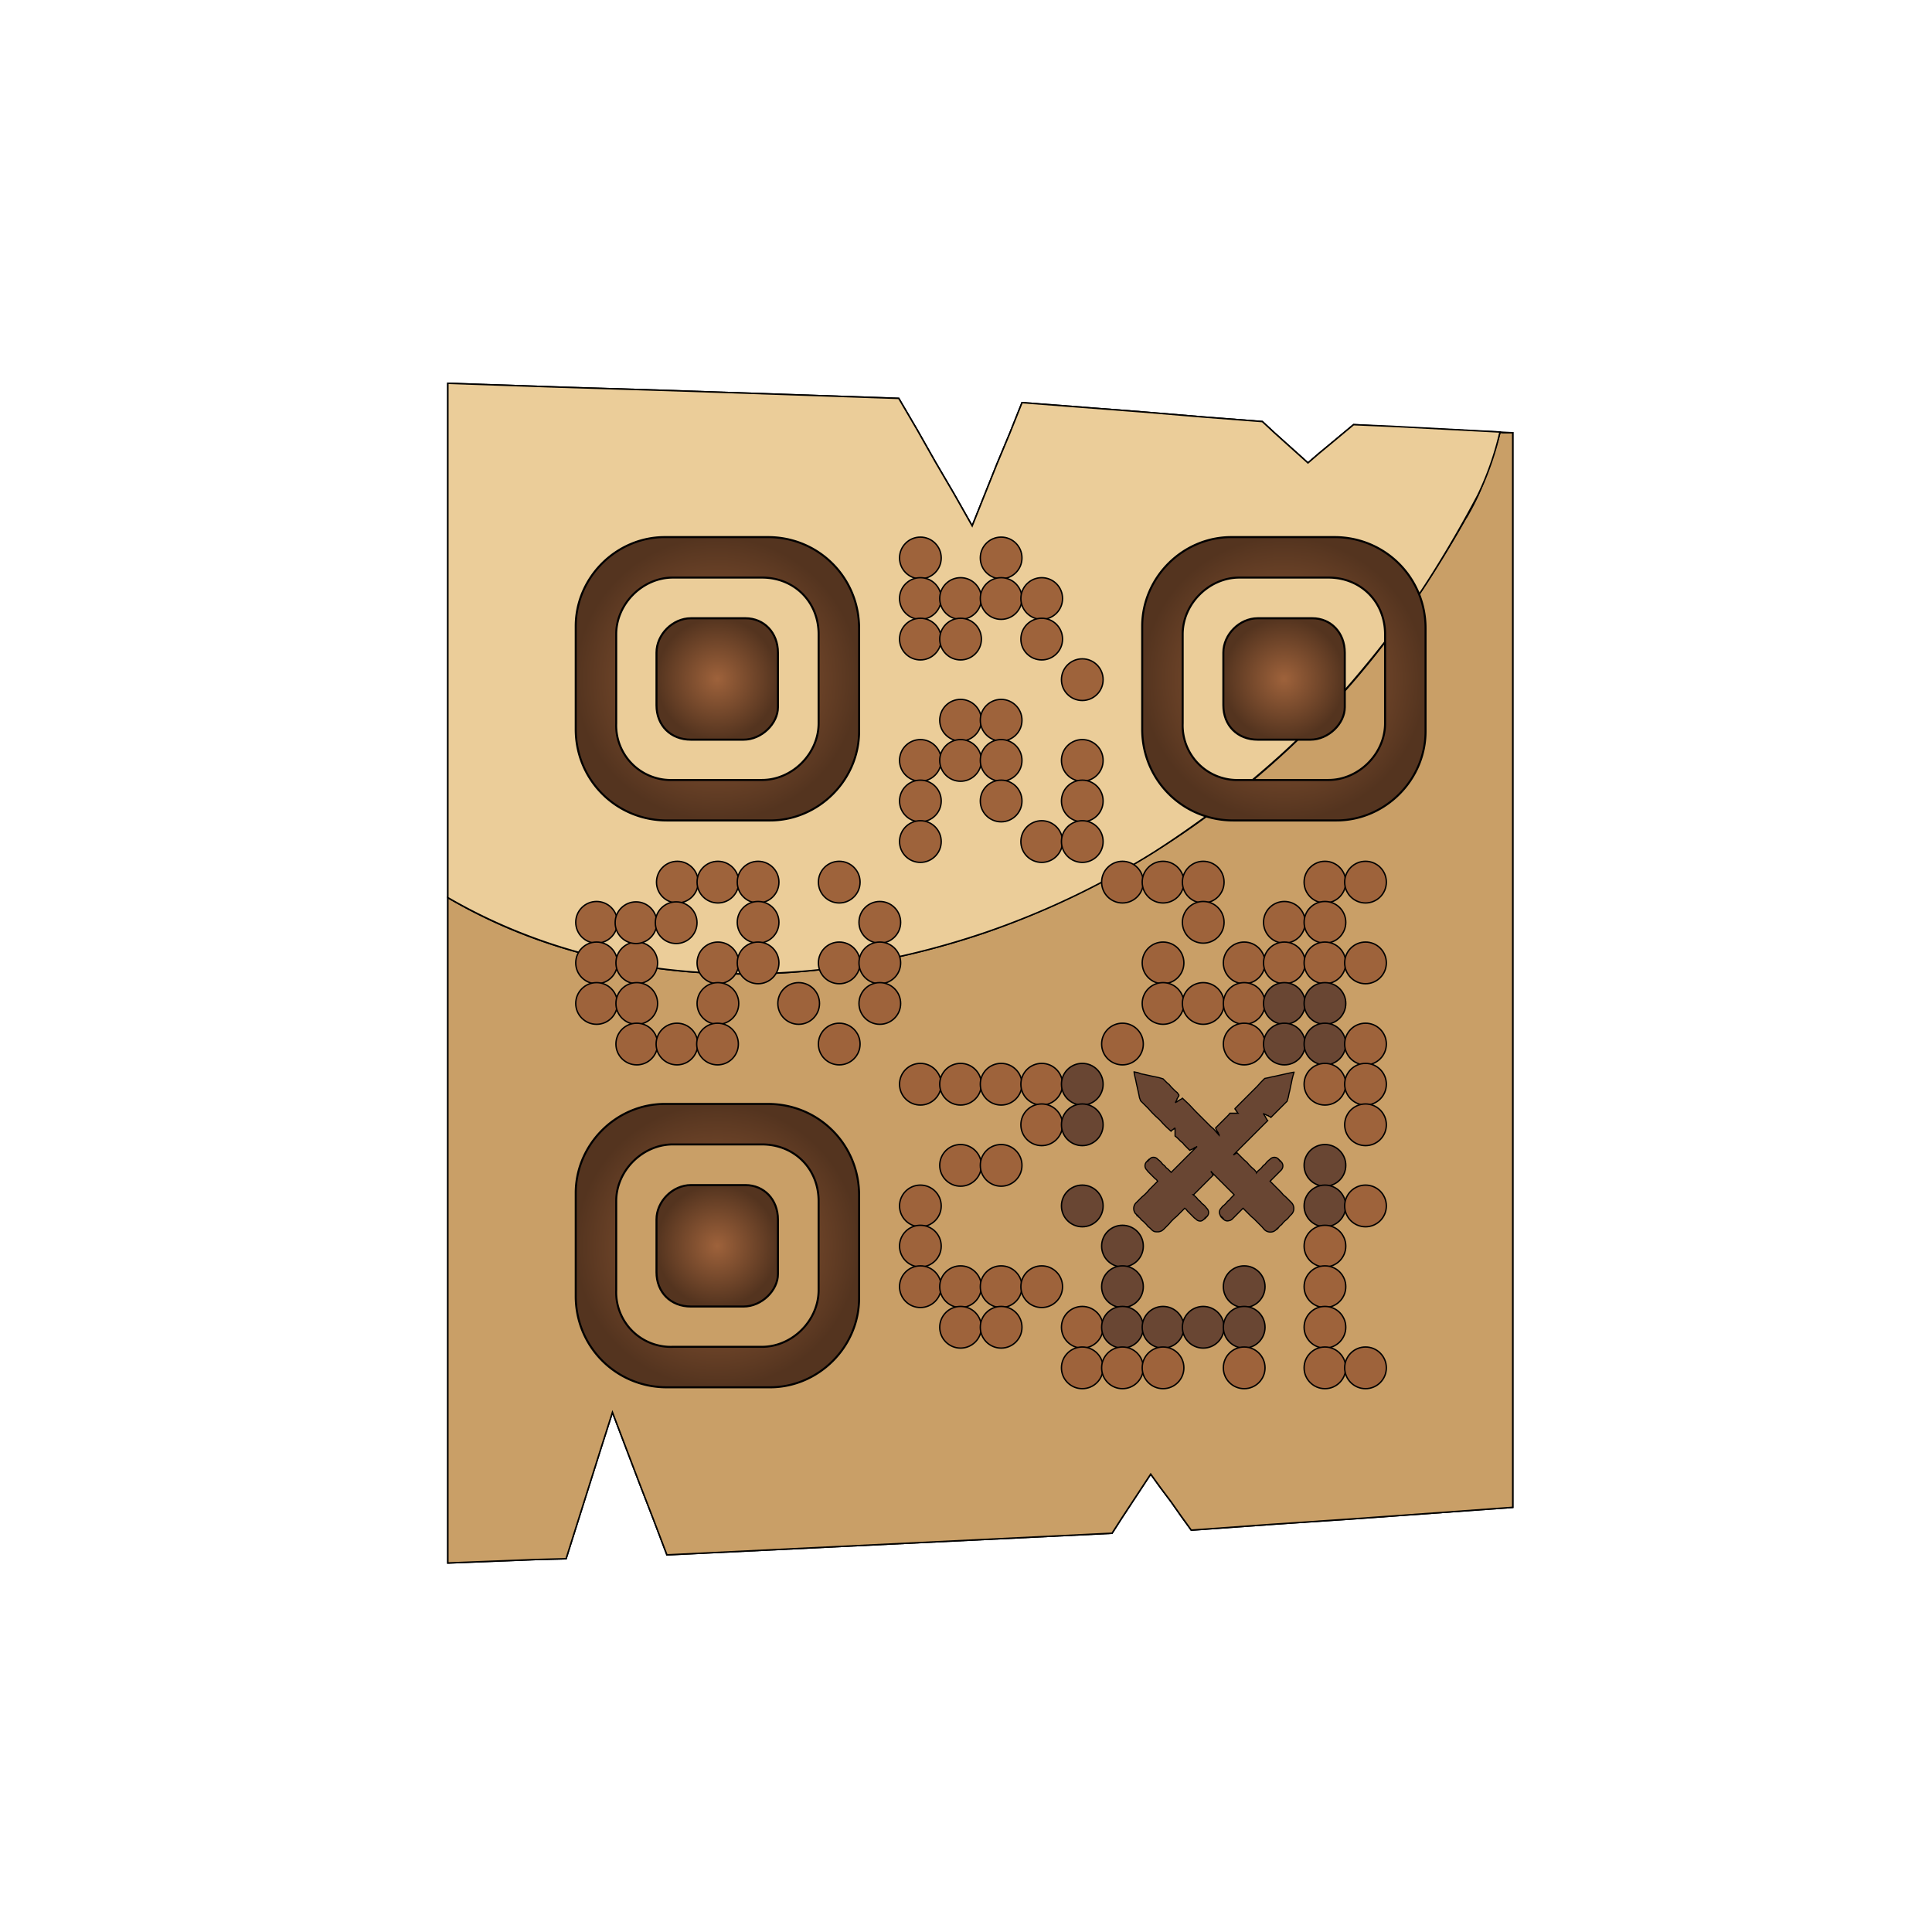<svg xmlns="http://www.w3.org/2000/svg" viewBox="0 0 500 500"><defs><radialGradient gradientUnits="userSpaceOnUse" cx="274.3" cy="352.4" r="180.6" id="h" gradientTransform="matrix(1.32 0 0 1.32 -1126.2 334.9)"><stop offset="0" stop-color="#0b0056"/><stop offset="1"/></radialGradient><radialGradient gradientUnits="userSpaceOnUse" cx="274.3" cy="352.4" r="0" id="q"><stop offset="0" stop-color="#0b0056"/><stop offset="1"/></radialGradient><radialGradient gradientUnits="userSpaceOnUse" cx="274.3" cy="352.4" r="0" id="r"><stop offset="0" stop-color="#0b0056"/><stop offset="1"/></radialGradient><radialGradient gradientUnits="userSpaceOnUse" cx="274.3" cy="352.4" r="10.8" id="A" gradientTransform="matrix(1.32 0 0 1.32 -1126.2 334.9)"><stop offset="0" stop-color="#0b0056"/><stop offset="1"/></radialGradient><radialGradient gradientUnits="userSpaceOnUse" cx="274.3" cy="190.8" r="0" id="s"><stop offset="0" stop-color="#694633"/><stop offset="1" stop-color="#241812"/></radialGradient><radialGradient gradientUnits="userSpaceOnUse" cx="274.3" cy="229.4" r="10.8" id="u" gradientTransform="matrix(1.32 0 0 1.32 -1126.2 334.9)"><stop offset="0" stop-color="#694633"/><stop offset="1" stop-color="#241812"/></radialGradient><radialGradient gradientUnits="userSpaceOnUse" cx="274.3" cy="270.4" r="10.8" id="v" gradientTransform="matrix(1.32 0 0 1.32 -1126.2 334.9)"><stop offset="0" stop-color="#694633"/><stop offset="1" stop-color="#241812"/></radialGradient><radialGradient gradientUnits="userSpaceOnUse" cx="274.3" cy="311.4" r="10.8" id="w" gradientTransform="matrix(1.32 0 0 1.32 -1126.2 334.9)"><stop offset="0" stop-color="#694633"/><stop offset="1" stop-color="#241812"/></radialGradient><radialGradient gradientUnits="userSpaceOnUse" cx="315.3" cy="352.4" r="0" id="n"><stop offset="0" stop-color="#694633"/><stop offset="1" stop-color="#241812"/></radialGradient><radialGradient gradientUnits="userSpaceOnUse" cx="356.3" cy="352.4" r="0" id="o"><stop offset="0" stop-color="#694633"/><stop offset="1" stop-color="#241812"/></radialGradient><radialGradient gradientUnits="userSpaceOnUse" cx="397.2" cy="352.4" r="0" id="p"><stop offset="0" stop-color="#694633"/><stop offset="1" stop-color="#241812"/></radialGradient><radialGradient gradientUnits="userSpaceOnUse" cx="435.9" cy="352.4" r="16.1" id="j" gradientTransform="matrix(1.32 0 0 1.32 -1126.2 334.9)"><stop offset="0" stop-color="#694633"/><stop offset="1" stop-color="#241812"/></radialGradient><radialGradient gradientUnits="userSpaceOnUse" cx="274.3" cy="393.3" r="10.8" id="x" gradientTransform="matrix(1.32 0 0 1.32 -1126.2 334.9)"><stop offset="0" stop-color="#694633"/><stop offset="1" stop-color="#241812"/></radialGradient><radialGradient gradientUnits="userSpaceOnUse" cx="274.3" cy="434.3" r="10.8" id="y" gradientTransform="matrix(1.32 0 0 1.32 -1126.2 334.9)"><stop offset="0" stop-color="#694633"/><stop offset="1" stop-color="#241812"/></radialGradient><radialGradient gradientUnits="userSpaceOnUse" cx="274.3" cy="475.3" r="10.8" id="z" gradientTransform="matrix(1.32 0 0 1.32 -1126.2 334.9)"><stop offset="0" stop-color="#694633"/><stop offset="1" stop-color="#241812"/></radialGradient><radialGradient gradientUnits="userSpaceOnUse" cx="274.3" cy="513.9" r="0" id="t"><stop offset="0" stop-color="#694633"/><stop offset="1" stop-color="#241812"/></radialGradient><radialGradient gradientUnits="userSpaceOnUse" cx="233.3" cy="352.4" r="0" id="m"><stop offset="0" stop-color="#694633"/><stop offset="1" stop-color="#241812"/></radialGradient><radialGradient gradientUnits="userSpaceOnUse" cx="192.3" cy="352.4" r="0" id="l"><stop offset="0" stop-color="#694633"/><stop offset="1" stop-color="#241812"/></radialGradient><radialGradient gradientUnits="userSpaceOnUse" cx="151.3" cy="352.4" r="0" id="k"><stop offset="0" stop-color="#694633"/><stop offset="1" stop-color="#241812"/></radialGradient><radialGradient gradientUnits="userSpaceOnUse" cx="112.7" cy="352.4" r="16.1" id="i" gradientTransform="matrix(1.32 0 0 1.32 -1126.2 334.9)"><stop offset="0" stop-color="#694633"/><stop offset="1" stop-color="#241812"/></radialGradient><radialGradient gradientUnits="userSpaceOnUse" cx="3" cy="3" r="3" id="e"><stop offset="0" stop-color="#9e623b"/><stop offset="1" stop-color="#54341f"/></radialGradient><radialGradient gradientUnits="userSpaceOnUse" cx="7" cy="7" r="7" id="b"><stop offset="0" stop-color="#9e623b"/><stop offset="1" stop-color="#54341f"/></radialGradient><radialGradient gradientUnits="userSpaceOnUse" cx="7" cy="7" r="7" id="c"><stop offset="0" stop-color="#9e623b"/><stop offset="1" stop-color="#54341f"/></radialGradient><radialGradient gradientUnits="userSpaceOnUse" cx="3" cy="3" r="3" id="f"><stop offset="0" stop-color="#9e623b"/><stop offset="1" stop-color="#54341f"/></radialGradient><radialGradient gradientUnits="userSpaceOnUse" cx="3" cy="3" r="3" id="g"><stop offset="0" stop-color="#9e623b"/><stop offset="1" stop-color="#54341f"/></radialGradient><radialGradient gradientUnits="userSpaceOnUse" cx="7" cy="7" r="7" id="d"><stop offset="0" stop-color="#9e623b"/><stop offset="1" stop-color="#54341f"/></radialGradient><radialGradient gradientUnits="userSpaceOnUse" cx="-764.2" cy="800" r="238.4" id="a"><stop offset="0" stop-color="#694633"/><stop offset="1" stop-color="#241812"/></radialGradient><radialGradient gradientUnits="userSpaceOnUse" cx="824.8" cy="356.7" r="38" id="B"><stop offset="0" stop-color="#7c0101"/><stop offset="1" stop-color="#170000"/></radialGradient><radialGradient gradientUnits="userSpaceOnUse" cx="828.3" cy="442" r="94.1" id="C"><stop offset="0" stop-color="#7c0101"/><stop offset="1" stop-color="#170000"/></radialGradient></defs><g><g><path fill="#EBCD99" stroke="#000" d="M350.3 109.9l-3 2.5-3 2.5-2.9 2.4-2.9 2.5-3-2.7-2.9-2.6-3-2.7-2.9-2.7-15.5-1.2-15.6-1.3-15.5-1.2-15.6-1.2-3.2 8-3.3 7.9-3.2 8-3.2 8-4.7-8.3-4.8-8.2-4.7-8.3-4.8-8.2-29.2-1-29.2-1-29.1-.9-29.2-1v305.3l7.6-.3 7.7-.3 7.6-.3 7.7-.2 3-9.5 3-9.5 3-9.5 3-9.4 3.5 9.2 3.5 9.2 3.6 9.3 3.5 9.2 28.8-1.4 28.8-1.4 28.8-1.4 28.8-1.4 2.5-3.9 2.5-3.8 2.5-3.8 2.5-3.8 2.6 3.6 2.7 3.6 2.6 3.7 2.6 3.6 20.8-1.5 20.8-1.4 20.8-1.5 20.8-1.5V112l-10.3-.5-10.3-.5-10.3-.5z" stroke-width=".384"/><path d="M379.8 133.3a310.5 310.5 0 01-17 27 223 223 0 01-41 43.6 219.4 219.4 0 01-67 37.5c-15.4 5.2-31.4 8.6-47.3 10s-32 .6-47.5-2.5-30.3-8.5-44.1-16.6v172.2l7.6-.3 7.7-.3 7.6-.3 7.7-.2 3-9.5 3-9.5 3-9.5 3-9.4 3.5 9.2 3.5 9.2 3.6 9.3 3.5 9.2 28.8-1.4 28.8-1.4 28.8-1.4 28.8-1.4 2.5-3.9 2.5-3.8 2.5-3.8 2.5-3.8 2.6 3.6 2.7 3.6 2.6 3.7 2.6 3.6 20.8-1.5 20.8-1.4 20.8-1.5 20.8-1.5V112H389l-.8-.1a126.7 126.7 0 01-5.7 16.3 67 67 0 01-2.7 5.2z" fill="#C99F67" stroke="#000" stroke-width=".384"/><path d="M298.7 220.5a248.6 248.6 0 0033.7-25.9 217.4 217.4 0 0020.7-21.9 223 223 0 0018.5-25.6 309.8 309.8 0 0010.9-19 77.9 77.9 0 005.7-16.3l-9.5-.5-9.5-.5-9.5-.5-9.4-.4-3 2.5-3 2.5-2.9 2.4-2.9 2.5-3-2.7-2.9-2.6-3-2.7-2.9-2.7-15.5-1.2-15.6-1.3-15.5-1.2-15.6-1.2-3.2 8-3.3 7.9-3.2 8-3.2 8-4.7-8.3-4.8-8.2-4.7-8.3-4.8-8.2-29.2-1-29.2-1-29.1-.9-29.2-1v133.1c13.8 8 28.7 13.5 44.1 16.6s31.5 3.8 47.5 2.5 31.9-4.8 47.3-10a211.3 211.3 0 0043.9-20.9z" fill="#EBCD99" stroke="#000" stroke-width=".384"/></g></g><g fill="#333"><circle cx="3" cy="3" r="3" stroke="#000" stroke-width=".2" fill="#9e633b" transform="matrix(1.798 0 0 1.798 232.8 139)"/><circle cx="3" cy="3" r="3" stroke="#000" stroke-width=".2" fill="#9e633b" transform="matrix(1.798 0 0 1.798 253.7 139)"/><circle cx="3" cy="3" r="3" stroke="#000" stroke-width=".2" fill="#9e633b" transform="matrix(1.798 0 0 1.798 232.8 149.5)"/><circle cx="3" cy="3" r="3" stroke="#000" stroke-width=".2" fill="#9e633b" transform="matrix(1.798 0 0 1.798 243.2 149.5)"/><circle cx="3" cy="3" r="3" stroke="#000" stroke-width=".2" fill="#9e633b" transform="matrix(1.798 0 0 1.798 253.7 149.5)"/><circle cx="3" cy="3" r="3" stroke="#000" stroke-width=".2" fill="#9e633b" transform="matrix(1.798 0 0 1.798 264.2 149.5)"/><circle cx="3" cy="3" r="3" stroke="#000" stroke-width=".2" fill="#9e633b" transform="matrix(1.798 0 0 1.798 232.8 160)"/><circle cx="3" cy="3" r="3" stroke="#000" stroke-width=".2" fill="#9e633b" transform="matrix(1.798 0 0 1.798 243.2 160)"/><circle cx="3" cy="3" r="3" stroke="#000" stroke-width=".2" fill="#9e633b" transform="matrix(1.798 0 0 1.798 264.2 160)"/><circle cx="3" cy="3" r="3" stroke="#000" stroke-width=".2" fill="#9e633b" transform="matrix(1.798 0 0 1.798 274.7 170.5)"/><circle cx="3" cy="3" r="3" stroke="#000" stroke-width=".2" fill="#9e633b" transform="matrix(1.798 0 0 1.798 243.2 181)"/><circle cx="3" cy="3" r="3" stroke="#000" stroke-width=".2" fill="#9e633b" transform="matrix(1.798 0 0 1.798 253.7 181)"/><circle cx="3" cy="3" r="3" stroke="#000" stroke-width=".2" fill="#9e633b" transform="matrix(1.798 0 0 1.798 232.8 191.4)"/><circle cx="3" cy="3" r="3" stroke="#000" stroke-width=".2" fill="#9e633b" transform="matrix(1.798 0 0 1.798 243.2 191.4)"/><circle cx="3" cy="3" r="3" stroke="#000" stroke-width=".2" fill="#9e633b" transform="matrix(1.798 0 0 1.798 253.7 191.4)"/><circle cx="3" cy="3" r="3" stroke="#000" stroke-width=".2" fill="#9e633b" transform="matrix(1.798 0 0 1.798 274.7 191.4)"/><circle cx="3" cy="3" r="3" stroke="#000" stroke-width=".2" fill="#9e633b" transform="matrix(1.798 0 0 1.798 232.8 201.9)"/><circle cx="3" cy="3" r="3" stroke="#000" stroke-width=".2" fill="#9e633b" transform="matrix(1.798 0 0 1.798 253.7 201.9)"/><circle cx="3" cy="3" r="3" stroke="#000" stroke-width=".2" fill="#9e633b" transform="matrix(1.798 0 0 1.798 274.7 201.9)"/><circle cx="3" cy="3" r="3" stroke="#000" stroke-width=".2" fill="#9e633b" transform="matrix(1.798 0 0 1.798 232.8 212.4)"/><circle cx="3" cy="3" r="3" stroke="#000" stroke-width=".2" fill="#9e633b" transform="matrix(1.798 0 0 1.798 264.2 212.4)"/><circle cx="3" cy="3" r="3" stroke="#000" stroke-width=".2" fill="#9e633b" transform="matrix(1.798 0 0 1.798 274.7 212.4)"/><circle cx="3" cy="3" r="3" stroke="#000" stroke-width=".2" fill="#9e633b" transform="matrix(1.798 0 0 1.798 169.9 222.9)"/><circle cx="3" cy="3" r="3" stroke="#000" stroke-width=".2" fill="#9e633b" transform="matrix(1.798 0 0 1.798 180.4 222.9)"/><circle cx="3" cy="3" r="3" stroke="#000" stroke-width=".2" fill="#9e633b" transform="matrix(1.798 0 0 1.798 190.8 222.9)"/><circle cx="3" cy="3" r="3" stroke="#000" stroke-width=".2" fill="#9e633b" transform="matrix(1.798 0 0 1.798 211.8 222.9)"/><circle cx="3" cy="3" r="3" stroke="#000" stroke-width=".2" fill="#9e633b" transform="matrix(1.798 0 0 1.798 285.1 222.9)"/><circle cx="3" cy="3" r="3" stroke="#000" stroke-width=".2" fill="#9e633b" transform="matrix(1.798 0 0 1.798 295.6 222.9)"/><circle cx="3" cy="3" r="3" stroke="#000" stroke-width=".2" fill="#9e633b" transform="matrix(1.798 0 0 1.798 306 222.9)"/><circle cx="3" cy="3" r="3" stroke="#000" stroke-width=".2" fill="#9e633b" transform="matrix(1.798 0 0 1.798 337.5 222.9)"/><circle cx="3" cy="3" r="3" stroke="#000" stroke-width=".2" fill="#9e633b" transform="matrix(1.798 0 0 1.798 348 222.9)"/><circle cx="3" cy="3" r="3" stroke="#000" stroke-width=".2" fill="#9e633b" transform="matrix(1.798 0 0 1.798 149 233.3)"/><circle cx="3" cy="3" r="3" stroke="#000" stroke-width=".2" fill="#9e633b" transform="matrix(1.798 0 0 1.798 190.8 233.3)"/><circle cx="3" cy="3" r="3" stroke="#000" stroke-width=".2" fill="#9e633b" transform="matrix(1.798 0 0 1.798 222.3 233.3)"/><circle cx="3" cy="3" r="3" stroke="#000" stroke-width=".2" fill="#9e633b" transform="matrix(1.798 0 0 1.798 306 233.3)"/><circle cx="3" cy="3" r="3" stroke="#000" stroke-width=".2" fill="#9e633b" transform="matrix(1.798 0 0 1.798 327 233.3)"/><circle cx="3" cy="3" r="3" stroke="#000" stroke-width=".2" fill="#9e633b" transform="matrix(1.798 0 0 1.798 337.5 233.3)"/><circle cx="3" cy="3" r="3" stroke="#000" stroke-width=".2" fill="#9e633b" transform="matrix(1.798 0 0 1.798 149 243.8)"/><circle cx="3" cy="3" r="3" stroke="#000" stroke-width=".2" fill="#9e633b" transform="matrix(1.798 0 0 1.798 159.4 243.8)"/><circle cx="3" cy="3" r="3" stroke="#000" stroke-width=".2" fill="#9e633b" transform="matrix(1.798 0 0 1.798 180.4 243.8)"/><circle cx="3" cy="3" r="3" stroke="#000" stroke-width=".2" fill="#9e633b" transform="matrix(1.798 0 0 1.798 190.8 243.8)"/><circle cx="3" cy="3" r="3" stroke="#000" stroke-width=".2" fill="#9e633b" transform="matrix(1.798 0 0 1.798 211.8 243.8)"/><circle cx="3" cy="3" r="3" stroke="#000" stroke-width=".2" fill="#9e633b" transform="matrix(1.798 0 0 1.798 222.3 243.8)"/><circle cx="3" cy="3" r="3" stroke="#000" stroke-width=".2" fill="#9e633b" transform="matrix(1.798 0 0 1.798 295.6 243.8)"/><circle cx="3" cy="3" r="3" stroke="#000" stroke-width=".2" fill="#9e633b" transform="matrix(1.798 0 0 1.798 316.6 243.8)"/><circle cx="3" cy="3" r="3" stroke="#000" stroke-width=".2" fill="#9e633b" transform="matrix(1.798 0 0 1.798 327 243.8)"/><circle cx="3" cy="3" r="3" stroke="#000" stroke-width=".2" fill="#9e633b" transform="matrix(1.798 0 0 1.798 337.5 243.8)"/><circle cx="3" cy="3" r="3" stroke="#000" stroke-width=".2" fill="#9e633b" transform="matrix(1.798 0 0 1.798 348 243.8)"/><circle cx="3" cy="3" r="3" stroke="#000" stroke-width=".2" fill="#9e633b" transform="matrix(1.798 0 0 1.798 149 254.3)"/><circle cx="3" cy="3" r="3" stroke="#000" stroke-width=".2" fill="#9e633b" transform="matrix(1.798 0 0 1.798 180.4 254.3)"/><circle cx="3" cy="3" r="3" stroke="#000" stroke-width=".2" fill="#9e633b" transform="matrix(1.798 0 0 1.798 201.3 254.3)"/><circle cx="3" cy="3" r="3" stroke="#000" stroke-width=".2" fill="#9e633b" transform="matrix(1.798 0 0 1.798 222.3 254.3)"/><circle cx="3" cy="3" r="3" stroke="#000" stroke-width=".2" fill="#9e633b" transform="matrix(1.798 0 0 1.798 295.6 254.3)"/><circle cx="3" cy="3" r="3" stroke="#000" stroke-width=".2" fill="#9e633b" transform="matrix(1.798 0 0 1.798 306 254.3)"/><circle cx="3" cy="3" r="3" stroke="#000" stroke-width=".2" fill="#9e633b" transform="matrix(1.798 0 0 1.798 316.6 254.3)"/><circle cx="3" cy="3" r="3" stroke="#000" stroke-width=".2" fill="#694633" transform="matrix(1.798 0 0 1.798 327 254.3)"/><circle cx="3" cy="3" r="3" stroke="#000" stroke-width=".2" fill="#694633" transform="matrix(1.798 0 0 1.798 337.5 254.3)"/><circle cx="3" cy="3" r="3" stroke="#000" stroke-width=".2" fill="#9e633b" transform="matrix(1.798 0 0 1.798 211.8 264.8)"/><circle cx="3" cy="3" r="3" stroke="#000" stroke-width=".2" fill="#9e633b" transform="matrix(1.798 0 0 1.798 285.1 264.8)"/><circle cx="3" cy="3" r="3" stroke="#000" stroke-width=".2" fill="#9e633b" transform="matrix(1.798 0 0 1.798 316.6 264.8)"/><circle cx="3" cy="3" r="3" stroke="#000" stroke-width=".2" fill="#694633" transform="matrix(1.798 0 0 1.798 327 264.8)"/><circle cx="3" cy="3" r="3" stroke="#000" stroke-width=".2" fill="#694633" transform="matrix(1.798 0 0 1.798 337.5 264.8)"/><circle cx="3" cy="3" r="3" stroke="#000" stroke-width=".2" fill="#9e633b" transform="matrix(1.798 0 0 1.798 348 264.8)"/><circle cx="3" cy="3" r="3" stroke="#000" stroke-width=".2" fill="#9e633b" transform="matrix(1.798 0 0 1.798 232.8 275.2)"/><circle cx="3" cy="3" r="3" stroke="#000" stroke-width=".2" fill="#9e633b" transform="matrix(1.798 0 0 1.798 243.2 275.2)"/><circle cx="3" cy="3" r="3" stroke="#000" stroke-width=".2" fill="#9e633b" transform="matrix(1.798 0 0 1.798 253.7 275.2)"/><circle cx="3" cy="3" r="3" stroke="#000" stroke-width=".2" fill="#9e633b" transform="matrix(1.798 0 0 1.798 264.2 275.2)"/><circle cx="3" cy="3" r="3" stroke="#000" stroke-width=".2" fill="#694633" transform="matrix(1.798 0 0 1.798 274.7 275.2)"/><circle cx="3" cy="3" r="3" stroke="#000" stroke-width=".2" fill="#9e633b" transform="matrix(1.798 0 0 1.798 337.5 275.2)"/><circle cx="3" cy="3" r="3" stroke="#000" stroke-width=".2" fill="#9e633b" transform="matrix(1.798 0 0 1.798 348 275.2)"/><circle cx="3" cy="3" r="3" stroke="#000" stroke-width=".2" fill="#9e633b" transform="matrix(1.798 0 0 1.798 264.2 285.7)"/><circle cx="3" cy="3" r="3" stroke="#000" stroke-width=".2" fill="#694633" transform="matrix(1.798 0 0 1.798 274.7 285.7)"/><circle cx="3" cy="3" r="3" stroke="#000" stroke-width=".2" fill="#9e633b" transform="matrix(1.798 0 0 1.798 348 285.7)"/><circle cx="3" cy="3" r="3" stroke="#000" stroke-width=".2" fill="#9e633b" transform="matrix(1.798 0 0 1.798 243.2 296.2)"/><circle cx="3" cy="3" r="3" stroke="#000" stroke-width=".2" fill="#9e633b" transform="matrix(1.798 0 0 1.798 253.7 296.2)"/><circle cx="3" cy="3" r="3" stroke="#000" stroke-width=".2" fill="#694633" transform="matrix(1.798 0 0 1.798 337.5 296.2)"/><circle cx="3" cy="3" r="3" stroke="#000" stroke-width=".2" fill="#9e633b" transform="matrix(1.798 0 0 1.798 232.8 306.7)"/><circle cx="3" cy="3" r="3" stroke="#000" stroke-width=".2" fill="#694633" transform="matrix(1.798 0 0 1.798 274.7 306.7)"/><circle cx="3" cy="3" r="3" stroke="#000" stroke-width=".2" fill="#694633" transform="matrix(1.798 0 0 1.798 337.5 306.7)"/><circle cx="3" cy="3" r="3" stroke="#000" stroke-width=".2" fill="#9e633b" transform="matrix(1.798 0 0 1.798 348 306.7)"/><circle cx="3" cy="3" r="3" stroke="#000" stroke-width=".2" fill="#9e633b" transform="matrix(1.798 0 0 1.798 232.8 317.1)"/><circle cx="3" cy="3" r="3" stroke="#000" stroke-width=".2" fill="#694633" transform="matrix(1.798 0 0 1.798 285.1 317.1)"/><circle cx="3" cy="3" r="3" stroke="#000" stroke-width=".2" fill="#9e633b" transform="matrix(1.798 0 0 1.798 337.5 317.1)"/><circle cx="3" cy="3" r="3" stroke="#000" stroke-width=".2" fill="#9e633b" transform="matrix(1.798 0 0 1.798 232.8 327.6)"/><circle cx="3" cy="3" r="3" stroke="#000" stroke-width=".2" fill="#9e633b" transform="matrix(1.798 0 0 1.798 243.2 327.6)"/><circle cx="3" cy="3" r="3" stroke="#000" stroke-width=".2" fill="#9e633b" transform="matrix(1.798 0 0 1.798 253.7 327.6)"/><circle cx="3" cy="3" r="3" stroke="#000" stroke-width=".2" fill="#9e633b" transform="matrix(1.798 0 0 1.798 264.2 327.6)"/><circle cx="3" cy="3" r="3" stroke="#000" stroke-width=".2" fill="#694633" transform="matrix(1.798 0 0 1.798 285.1 327.6)"/><circle cx="3" cy="3" r="3" stroke="#000" stroke-width=".2" fill="#694633" transform="matrix(1.798 0 0 1.798 316.6 327.6)"/><circle cx="3" cy="3" r="3" stroke="#000" stroke-width=".2" fill="#9e633b" transform="matrix(1.798 0 0 1.798 337.5 327.6)"/><circle cx="3" cy="3" r="3" stroke="#000" stroke-width=".2" fill="#9e633b" transform="matrix(1.798 0 0 1.798 243.2 338.1)"/><circle cx="3" cy="3" r="3" stroke="#000" stroke-width=".2" fill="#9e633b" transform="matrix(1.798 0 0 1.798 253.7 338.1)"/><circle cx="3" cy="3" r="3" stroke="#000" stroke-width=".2" fill="#9e633b" transform="matrix(1.798 0 0 1.798 274.7 338.1)"/><circle cx="3" cy="3" r="3" stroke="#000" stroke-width=".2" fill="#694633" transform="matrix(1.798 0 0 1.798 285.1 338.1)"/><circle cx="3" cy="3" r="3" stroke="#000" stroke-width=".2" fill="#694633" transform="matrix(1.798 0 0 1.798 295.6 338.1)"/><circle cx="3" cy="3" r="3" stroke="#000" stroke-width=".2" fill="#694633" transform="matrix(1.798 0 0 1.798 306 338.1)"/><circle cx="3" cy="3" r="3" stroke="#000" stroke-width=".2" fill="#694633" transform="matrix(1.798 0 0 1.798 316.6 338.1)"/><circle cx="3" cy="3" r="3" stroke="#000" stroke-width=".2" fill="#9e633b" transform="matrix(1.798 0 0 1.798 337.5 338.1)"/><circle cx="3" cy="3" r="3" stroke="#000" stroke-width=".2" fill="#9e633b" transform="matrix(1.798 0 0 1.798 274.7 348.6)"/><circle cx="3" cy="3" r="3" stroke="#000" stroke-width=".2" fill="#9e633b" transform="matrix(1.798 0 0 1.798 285.1 348.6)"/><circle cx="3" cy="3" r="3" stroke="#000" stroke-width=".2" fill="#9e633b" transform="matrix(1.798 0 0 1.798 295.6 348.6)"/><circle cx="3" cy="3" r="3" stroke="#000" stroke-width=".2" fill="#9e633b" transform="matrix(1.798 0 0 1.798 316.6 348.6)"/><circle cx="3" cy="3" r="3" stroke="#000" stroke-width=".2" fill="#9e633b" transform="matrix(1.798 0 0 1.798 337.5 348.6)"/><circle cx="3" cy="3" r="3" stroke="#000" stroke-width=".2" fill="#9e633b" transform="matrix(1.798 0 0 1.798 348 348.6)"/><path d="M4.5 14h5.1C12 14 14 12 14 9.6V4.5C14 2 12 0 9.5 0H4.4C2 0 0 2 0 4.4v5.1C0 12 2 14 4.5 14zM12 4.8v4.4c0 1.5-1.3 2.8-2.8 2.8H4.8A2.7 2.7 0 012 9.2V4.8C2 3.3 3.3 2 4.8 2h4.4C10.8 2 12 3.2 12 4.8z" stroke="#000" stroke-width=".1" fill="url(#b)" transform="matrix(5.238 0 0 5.238 149 139)"/><path d="M4.5 14h5.1C12 14 14 12 14 9.6V4.5C14 2 12 0 9.5 0H4.4C2 0 0 2 0 4.4v5.1C0 12 2 14 4.5 14zM12 4.8v4.4c0 1.5-1.3 2.8-2.8 2.8H4.8A2.7 2.7 0 012 9.2V4.8C2 3.3 3.3 2 4.8 2h4.4C10.8 2 12 3.2 12 4.8z" stroke="#000" stroke-width=".1" fill="url(#c)" transform="matrix(5.238 0 0 5.238 295.6 139)"/><path d="M4.5 14h5.1C12 14 14 12 14 9.6V4.5C14 2 12 0 9.5 0H4.4C2 0 0 2 0 4.4v5.1C0 12 2 14 4.5 14zM12 4.8v4.4c0 1.5-1.3 2.8-2.8 2.8H4.8A2.7 2.7 0 012 9.2V4.8C2 3.3 3.3 2 4.8 2h4.4C10.8 2 12 3.2 12 4.8z" stroke="#000" stroke-width=".1" fill="url(#d)" transform="matrix(5.238 0 0 5.238 149 285.7)"/><path d="M6 1.7v2.7C6 5.2 5.2 6 4.3 6H1.7C.7 6 0 5.3 0 4.3V1.7C0 .8.8 0 1.7 0h2.7C5.3 0 6 .7 6 1.7z" stroke="#000" stroke-width=".1" fill="url(#e)" transform="matrix(5.238 0 0 5.238 169.9 160)"/><path d="M6 1.7v2.7C6 5.2 5.2 6 4.3 6H1.7C.7 6 0 5.3 0 4.3V1.7C0 .8.8 0 1.7 0h2.7C5.3 0 6 .7 6 1.7z" stroke="#000" stroke-width=".1" fill="url(#f)" transform="matrix(5.238 0 0 5.238 316.6 160)"/><path d="M6 1.7v2.7C6 5.2 5.2 6 4.3 6H1.7C.7 6 0 5.3 0 4.3V1.7C0 .8.8 0 1.7 0h2.7C5.3 0 6 .7 6 1.7z" stroke="#000" stroke-width=".1" fill="url(#g)" transform="matrix(5.238 0 0 5.238 169.9 306.7)"/><circle cx="3" cy="3" r="3" stroke="#000" stroke-width=".2" fill="#9e633b" transform="matrix(1.798 0 0 1.798 159.2 233.4)"/><circle cx="3" cy="3" r="3" stroke="#000" stroke-width=".2" fill="#9e633b" transform="matrix(1.798 0 0 1.798 169.6 233.4)"/><circle cx="3" cy="3" r="3" stroke="#000" stroke-width=".2" fill="#9e633b" transform="matrix(1.798 0 0 1.798 159.4 254.3)"/><circle cx="3" cy="3" r="3" stroke="#000" stroke-width=".2" fill="#9e633b" transform="matrix(1.798 0 0 1.798 159.4 264.8)"/><circle cx="3" cy="3" r="3" stroke="#000" stroke-width=".2" fill="#9e633b" transform="matrix(1.798 0 0 1.798 169.8 264.8)"/><circle cx="3" cy="3" r="3" stroke="#000" stroke-width=".2" fill="#9e633b" transform="matrix(1.798 0 0 1.798 180.3 264.8)"/></g><path d="M334.2 311.2l-.7-.7-.7-.7-.7-.6-.6-.7-.7-.7-.7-.7-.7-.7-.7-.7.4-.4.3-.3.4-.4.3-.3.4-.4.3-.3.4-.4.4-.4a1.7 1.7 0 00.3-.5 1.5 1.5 0 00-.3-1.6h0l-.1-.1h0l-.1-.1h0-.1v-.1h-.1v-.1h0l-.1-.1h0l-.1-.1h0-.1v-.1a1.6 1.6 0 00-.6-.4 1.5 1.5 0 00-1.6.4l-.5.4-.4.4-.4.5-.5.4-.4.5-.4.4-.5.4-.4.5s0 0 0 0 0 0 0 0 0 0 0 0 0 0 0 0 0 0 0 0 0 0 0 0 0 0 0 0 0 0 0 0 0 0 0 0 0 0 0 0 0 0 0 0v-.1s0 0 0 0 0 0 0 0 0 0 0 0 0 0 0 0l-.6-.7-.7-.6-.6-.6-.6-.7-.7-.6-.6-.6-.6-.6-.7-.7-.2.2-.2.1-.3.2-.2.1.6-.6.6-.6.6-.6.6-.6 1.6-1.6 1.6-1.6 1.6-1.6 1.7-1.7-.2-.2-.1-.2-.2-.3-.1-.2-.1-.2-.2-.3-.1-.2-.2-.2.3.1.2.1.3.1.2.2h.3l.2.2.3.1.2.2.6-.6.5-.5.5-.5.5-.5.6-.6.5-.5.5-.5.5-.5s0 0 0 0 0 0 0 0 0 0 0 0 0 0 0 0 0 0 0 0 0 0 0 0 0 0 0 0 0 0 0 0l.3-1 .2-1 .2-.8.2-1 .2-.9.2-1 .2-.8.3-1s0 0 0 0 0 0 0 0 0 0 0 0 0 0 0 0 0 0 0 0 0 0 0 0h-.1s0 0 0 0h0-.1 0l-1 .2-.9.2-.9.2-.9.2-.9.2-1 .2-.8.2-1 .2s0 0 0 0 0 0 0 0 0 0 0 0 0 0 0 0 0 0 0 0 0 0 0 0 0 0 0 0 0 0 0 0l-1 1-.9 1-1 1-1 1-.9.9-1 1-1 1-.9.9v.1l.2.2v.1l.2.2v.1l.2.2v.1l.2.2h-2.1l-.4.5-.5.5-.5.5-.4.4-.5.5-.5.5-.5.5-.4.4.1.3.2.4.2.3.2.3v.1l.1.2.1.1v.2l-.7-.8-.7-.8-.8-.7-.8-.8-1.6-1.6-1.6-1.6-1.6-1.7-1.7-1.6-.2.2-.2.1-.2.1-.3.2-.2.1-.2.2-.3.1-.2.2.1-.3.1-.2.2-.3v-.2l.2-.3.1-.2.2-.3v-.2l-.4-.6-.6-.5-.5-.5-.5-.5-.5-.6-.6-.5-.5-.5-.5-.5s0 0 0 0 0 0 0 0 0 0 0 0 0 0 0 0 0 0 0 0 0 0 0 0 0 0 0 0 0 0 0 0l-1-.3-.9-.2-1-.2-.9-.2-.9-.2-1-.2-.8-.3-1-.2s0 0 0 0 0 0 0 0 0 0 0 0 0 0 0 0 0 0 0 0 0 0 0 0v.1s0 0 0 0h0v.1h0l.2 1 .2.8.2 1 .2.9.2.9.2.9.2 1 .3.8s0 0 0 0 0 0 0 0 0 0 0 0 0 0 0 0 0 0 0 0 0 0 0 0 0 0 0 0 0 0 0 0l1 1 1 1 .9 1 1 1 1 .9.9 1 1 1 1 .9v-.1h.2l.2-.2h.1l.2-.2h.1l.1-.2h.2v2l.5.4.5.5.5.5.5.4.4.5.5.5.5.5.4.4.4-.2.3-.1.3-.2.3-.2h.2l.1-.1.1-.1.2-.1-.4.4-.4.4-.3.3-.4.4-1.3 1.3-1.3 1.3-1.3 1.3-1.3 1.3s0 0 0 0 0 0 0 0 0 0 0 0 0 0 0 0 0 0 0 0 0 0 0 0 0 0 0 0 0 0 0 0l-.4-.4-.4-.4-.5-.4-.4-.5-.5-.4-.4-.5-.4-.4-.5-.4-.2-.2a1.5 1.5 0 00-1.4-.2 1.7 1.7 0 00-.5.4h0-.1v.1h-.1 0l-.1.1h0v.1h-.1v.1h-.1v.1h-.1 0l-.1.1h0a1.5 1.5 0 000 2.2l.3.4.4.4.3.3.4.4.3.3.4.4.4.3.3.4-.7.7-.7.7-.7.7-.6.7-.7.7-.7.6-.7.7-.7.7a2.1 2.1 0 00-.7 1.6 2.2 2.2 0 00.4 1.2l.3.3h0l.1.1v.1h.1v.1h.2v.2l.5.4.4.5.5.4.4.4.4.4.4.5.5.4.4.4a2.1 2.1 0 00.7.5 2.3 2.3 0 00.8.1 2.2 2.2 0 001.2-.3l.4-.3.7-.7.7-.7.6-.7.7-.7.7-.6.7-.7.7-.7.7-.7.4.3.3.4.4.4.3.3.4.4.3.3.4.4.4.3a1.5 1.5 0 001.3.5 1.4 1.4 0 00.6-.3l.2-.2h.1l.1-.1h0v-.1h.1v-.1h.1v-.1h.1l.1-.1h0v-.1h.1a1.5 1.5 0 00.4-.6 1.5 1.5 0 00-.4-1.6l-.4-.5-.4-.4-.5-.4-.4-.5-.5-.4-.4-.5-.4-.4-.5-.4s0 0 0 0 0 0 0 0 0 0 0 0 0 0 0 0 0 0 0 0 0 0 0 0 0 0 0 0 0 0 0 0 0 0 0 0 0 0 0 0 0 0 0 0h.1s0 0 0 0 0 0 0 0 0 0 0 0 0 0 0 0l.7-.7.6-.6.6-.6.7-.7.6-.6.6-.6.6-.6.7-.7-.2-.2-.1-.3-.2-.2-.1-.3.2.3.2.2.2.2.2.2 1.3 1.3 1.3 1.3 1.3 1.3 1.3 1.3s0 0 0 0 0 0 0 0 0 0 0 0 0 0 0 0 0 0 0 0a.2.2 0 000 0s0 0 0 0l-.4.4-.4.4-.4.5-.5.4-.4.5-.4.4-.5.4-.4.5a1.5 1.5 0 00-.4.8 1.5 1.5 0 00.2 1c0 .2.1.3.2.3h0v.1h.1v.1h.1v.1h.1v.1h.1v.1h.1v.1h.1v.1h0a1.7 1.7 0 00.6.4 1.5 1.5 0 00.9 0 1.5 1.5 0 00.8-.4l.3-.3.4-.4.3-.3.4-.4.3-.3.4-.4.4-.4.3-.3.7.7.7.7.7.7.7.6.7.7.7.7.7.7.6.7a2.2 2.2 0 002.4.5 2.3 2.3 0 00.7-.5h.1v-.1h.1v-.1l.1-.1h.1v-.1h.1l.4-.5.5-.4.4-.5.4-.4.5-.4.4-.4.4-.5.4-.4a2.1 2.1 0 00.6-1.1 2.2 2.2 0 00-.6-2z" fill="#694633" stroke="#000" stroke-width=".3"/></svg>
